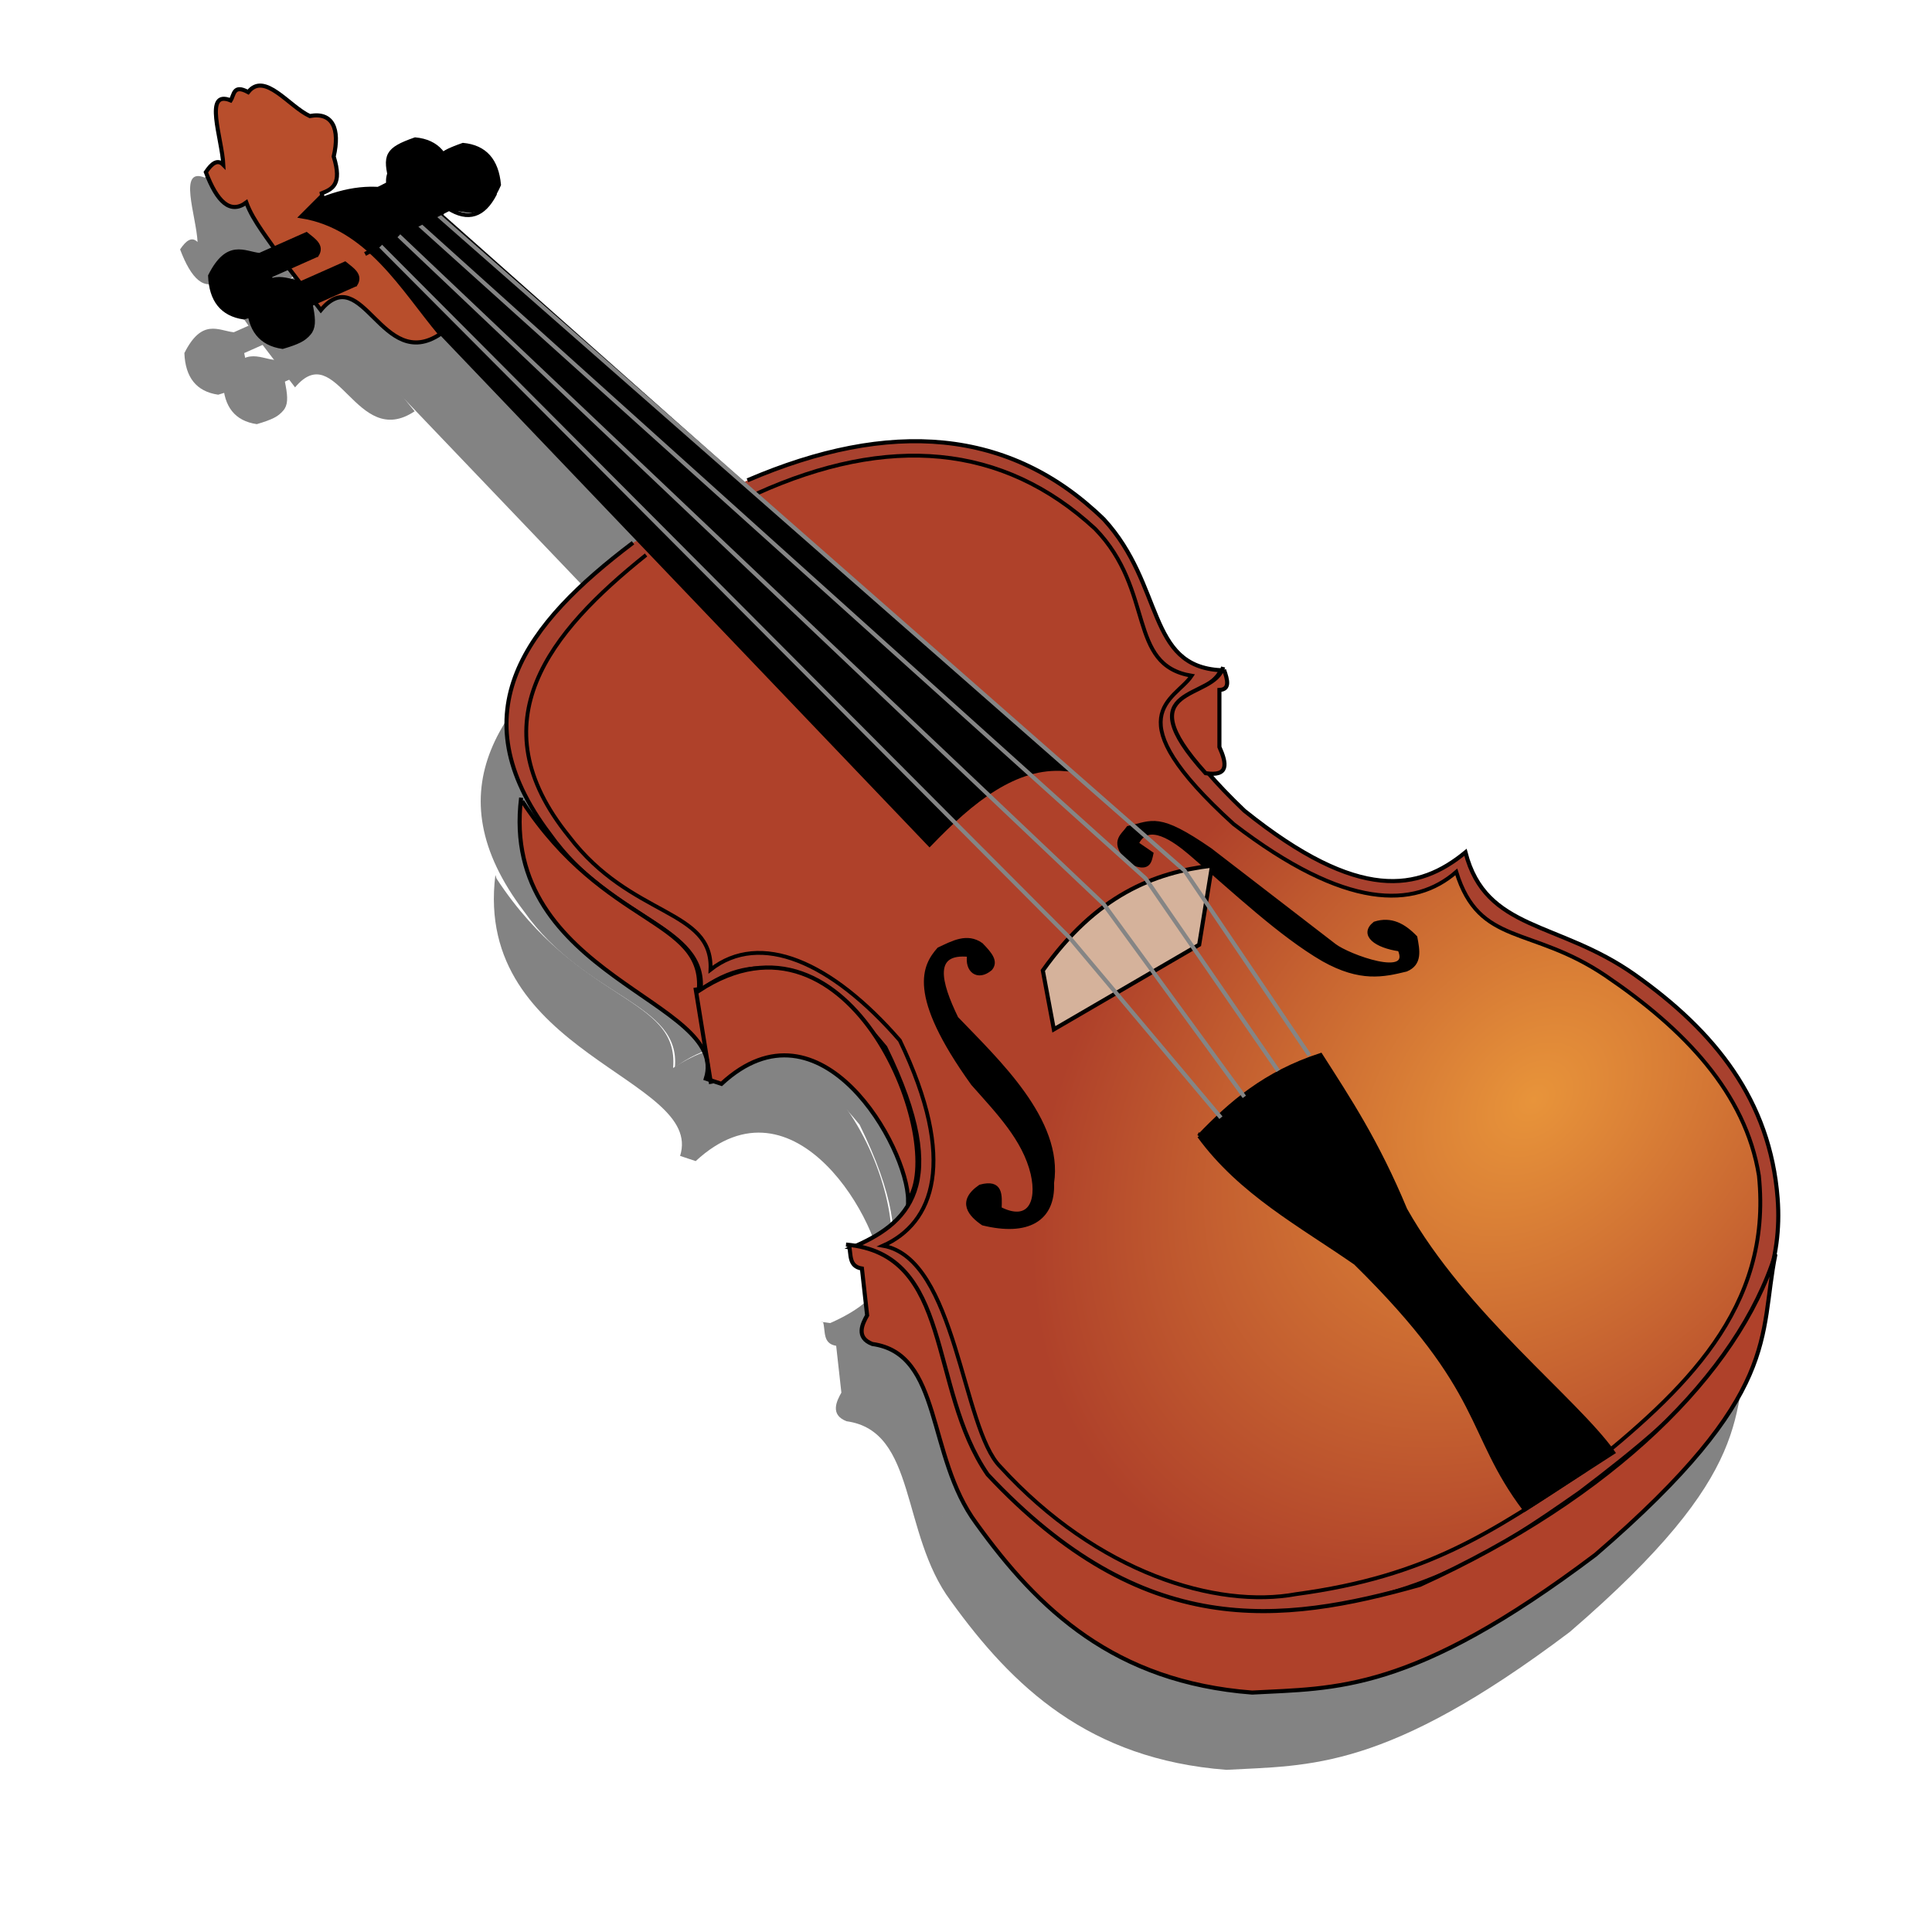 <?xml version="1.0" encoding="UTF-8" standalone="no"?>
<!-- Created with Inkscape (http://www.inkscape.org/) -->

<svg
   xmlns:dc="http://purl.org/dc/elements/1.1/"
   xmlns:cc="http://creativecommons.org/ns#"
   xmlns:rdf="http://www.w3.org/1999/02/22-rdf-syntax-ns#"
   xmlns:svg="http://www.w3.org/2000/svg"
   xmlns="http://www.w3.org/2000/svg"
   xmlns:xlink="http://www.w3.org/1999/xlink"
   xmlns:sodipodi="http://sodipodi.sourceforge.net/DTD/sodipodi-0.dtd"
   xmlns:inkscape="http://www.inkscape.org/namespaces/inkscape"
   height="500"
   width="500"
   id="svg7931"
   sodipodi:version="0.32"
   inkscape:version="0.92.3 (2405546, 2018-03-11)"
   version="1.0"
   sodipodi:docname="icon6.svg"
   inkscape:output_extension="org.inkscape.output.svg.inkscape"
   inkscape:export-filename="icon6-100.png"
   inkscape:export-xdpi="19.200001"
   inkscape:export-ydpi="19.200001">
  <defs
     id="defs7933">
    <linearGradient
       inkscape:collect="always"
       id="linearGradient11085">
      <stop
         style="stop-color:#e8943a;stop-opacity:1"
         offset="0"
         id="stop11087" />
      <stop
         style="stop-color:#af412a;stop-opacity:1"
         offset="1"
         id="stop11089" />
    </linearGradient>
    <radialGradient
       inkscape:collect="always"
       xlink:href="#linearGradient11085"
       id="radialGradient11091"
       cx="1049.405"
       cy="260.333"
       fx="1049.405"
       fy="260.333"
       r="151.548"
       gradientTransform="matrix(-0.481,-0.481,0.654,-0.654,716.802,973.825)"
       gradientUnits="userSpaceOnUse" />
    <filter
       inkscape:collect="always"
       id="filter15977">
      <feGaussianBlur
         inkscape:collect="always"
         stdDeviation="4.464"
         id="feGaussianBlur15979" />
    </filter>
  </defs>
  <sodipodi:namedview
     id="base"
     pagecolor="#ffffff"
     bordercolor="#666666"
     borderopacity="1.0"
     inkscape:pageopacity="0.0"
     inkscape:pageshadow="2"
     inkscape:cx="127.81648"
     inkscape:cy="114.43367"
     inkscape:zoom="0.785"
     inkscape:document-units="px"
     inkscape:current-layer="layer5"
     width="500px"
     height="500px"
     inkscape:window-width="1280"
     inkscape:window-height="964"
     inkscape:window-x="0"
     inkscape:window-y="27"
     showgrid="false"
     inkscape:window-maximized="0" />
  <g
     inkscape:groupmode="layer"
     inkscape:label="Warstwa 1"
     id="layer1"
     style="display:inline;opacity:1" />
  <g
     inkscape:groupmode="layer"
     id="layer2"
     style="display:inline" />
  <g
     inkscape:groupmode="layer"
     id="layer3"
     inkscape:label="wyzej"
     style="display:inline;opacity:0"
     sodipodi:insensitive="true">
    <rect
       style="opacity:1;fill:#ff7f2a;fill-opacity:1;stroke:#ff0000;stroke-width:1;stroke-linejoin:round;stroke-miterlimit:4;stroke-dasharray:none;stroke-opacity:1"
       id="rect8022"
       width="501.274"
       height="501.274"
       x="0.637"
       y="2.548" />
  </g>
  <g
     inkscape:groupmode="layer"
     id="layer4"
     inkscape:label="najwyzej"
     style="display:inline;opacity:1" />
  <g
     inkscape:groupmode="layer"
     id="layer5"
     inkscape:label="najnaj"
     style="display:inline">
    <g
       id="g977"
       transform="matrix(1.057,0,0,1.057,-7.185,-31.216)">
      <g
         transform="translate(-389.134,51.344)"
         style="display:inline;opacity:0.647;fill:#3f3f3f;fill-opacity:1;stroke:none;filter:url(#filter15977)"
         id="g13936">
        <path
           inkscape:connector-curvature="0"
           sodipodi:nodetypes="ccccccccscccccccc"
           id="path13861"
           d="m 544.612,129.993 c -26.163,19.772 -43.027,41.468 -20.382,71.338 15.112,21.35 38.419,22.332 36.943,38.217 13.451,-9.939 28.376,-6.61 45.223,14.013 16.757,34.179 5.118,43.345 -8.28,49.045 18.97,3.483 17.237,25.259 31.847,54.14 24.247,28.519 53.035,39.274 73.885,35.669 34.646,-4.29 50.262,-14.292 72.611,-29.936 26.978,-20.434 50.777,-41.377 48.408,-71.975 -1.856,-23.972 -15.245,-40.785 -35.032,-54.777 -18.757,-13.219 -36.403,-10.594 -41.401,-29.936 -11.351,9.325 -25.956,12.467 -54.14,-10.191 -30.016,-28.714 -9.141,-26.593 -5.732,-34.395 -18.246,-0.92 -13.832,-20.794 -28.662,-36.943 -22.979,-22.381 -52.394,-24.535 -87.261,-9.554 v 0 0"
           style="opacity:1;fill:#3f3f3f;fill-opacity:1;fill-rule:evenodd;stroke:none;stroke-width:1px;stroke-linecap:butt;stroke-linejoin:miter;stroke-opacity:1" />
        <path
           inkscape:connector-curvature="0"
           style="opacity:1;fill:#3f3f3f;fill-opacity:1;fill-rule:evenodd;stroke:none;stroke-width:0.943px;stroke-linecap:butt;stroke-linejoin:miter;stroke-opacity:1"
           d="m 547.811,132.985 c -23.624,18.915 -41.603,40.845 -18.877,68.898 15.234,20.06 35.272,17.608 34.655,32.639 12.157,-9.511 29.527,-2.03 46.357,17.327 14.218,29.629 8.184,44.763 -4.128,50.265 17.993,3.134 19.332,44.757 28.728,54.108 23.848,26.125 53.011,34.777 72.428,31.193 32.346,-4.348 47.808,-15.211 70.597,-30.191 24.358,-19.548 46.065,-39.708 42.709,-72.273 -3.26,-20.271 -18.29,-35.898 -37.561,-48.962 -18.266,-12.341 -30.897,-7.162 -36.532,-25.409 -10.213,8.913 -26.969,9.459 -54.55,-11.728 -29.596,-26.898 -14.338,-30.163 -10.239,-36.295 -15.915,-2.627 -8.91,-20.819 -23.628,-35.963 -22.677,-20.968 -50.762,-23.13 -82.797,-8.672"
           id="path13863"
           sodipodi:nodetypes="ccccccccccccccc" />
        <path
           inkscape:connector-curvature="0"
           sodipodi:nodetypes="ccccccc"
           id="path13865"
           d="M 617.223,203.878 480.918,61.203 c -8.689,-9.369 -15.506,-13.127 -24.204,-8.917 16.136,-11.04 29.724,-11.89 40.764,-2.548 l 74.546,66.159 78.32,69.509 c -12.057,-0.961 -22.747,7.654 -33.121,18.471 z"
           style="opacity:1;fill:#3f3f3f;fill-opacity:1;fill-rule:evenodd;stroke:none;stroke-width:1px;stroke-linecap:butt;stroke-linejoin:miter;stroke-opacity:1" />
        <path
           inkscape:connector-curvature="0"
           sodipodi:nodetypes="ccccccc"
           id="path13867"
           d="m 477.096,66.298 -11.465,5.096 c 1.404,6.678 0.778,8.094 -6.369,10.191 -5.374,-0.783 -8.043,-4.271 -8.28,-10.191 4.318,-8.614 8.367,-5.494 12.102,-5.096 l 11.465,-5.096 c 1.801,1.461 4.017,2.817 2.548,5.096 z"
           style="opacity:1;fill:#3f3f3f;fill-opacity:1;fill-rule:evenodd;stroke:none;stroke-width:1px;stroke-linecap:butt;stroke-linejoin:miter;stroke-opacity:1" />
        <path
           inkscape:connector-curvature="0"
           sodipodi:nodetypes="ccccccc"
           id="path13869"
           d="m 490.921,45.11 5.63,-3.378 c -1.763,-5.226 1.101,-7.752 6.531,-8.783 6.145,0.31 8.106,4.805 7.657,11.71 -2.68,5.145 -6.404,6.637 -11.485,3.378 l -2.477,0.901 0.45,0.45"
           style="opacity:1;fill:#3f3f3f;fill-opacity:1;fill-rule:evenodd;stroke:none;stroke-width:1px;stroke-linecap:butt;stroke-linejoin:miter;stroke-opacity:1" />
        <path
           inkscape:connector-curvature="0"
           sodipodi:nodetypes="cc"
           id="path13871"
           d="m 484.841,42.858 c -1.273,-4.5 3.543,-9.443 11.26,-6.531"
           style="opacity:1;fill:#3f3f3f;fill-opacity:1;fill-rule:evenodd;stroke:none;stroke-width:1px;stroke-linecap:butt;stroke-linejoin:miter;stroke-opacity:1" />
        <path
           inkscape:connector-curvature="0"
           sodipodi:nodetypes="ccccccccccccccc"
           d="m 468.402,45.11 -4.954,4.954 c 16.316,2.634 24.812,17.838 34.004,28.825 -14.362,9.601 -19.017,-18.086 -29.275,-5.855 l -10.246,-13.399 c -2.181,-3.427 -6.356,-8.365 -7.994,-12.949 -3.94,2.937 -7.169,-0.168 -9.909,-7.431 1.426,-2.135 2.852,-3.254 4.279,-1.802 -0.318,-6.456 -4.912,-18.503 1.802,-15.764 0.863,-1.351 0.628,-4.021 4.279,-2.027 4.018,-5.13 10.005,3.524 15.088,5.855 5.623,-1.062 7.432,3.17 5.855,9.909 2.142,6.9 -0.377,7.973 -2.928,9.008 l 0.225,1.126 h -0.225"
           style="opacity:1;fill:#3f3f3f;fill-opacity:1;fill-rule:evenodd;stroke:none;stroke-width:1px;stroke-linecap:butt;stroke-linejoin:miter;stroke-opacity:1"
           id="path13873" />
        <path
           inkscape:connector-curvature="0"
           sodipodi:nodetypes="cccccccccccc"
           id="path13875"
           d="m 626.938,230.894 c -9.369,-0.989 -7.471,6.635 -3.153,15.538 9.986,10.425 25.746,25.049 23.42,40.31 0.369,9.021 -6.048,12.566 -16.889,9.909 -3.037,-2.076 -6.054,-5.299 -0.676,-9.008 5.164,-1.396 4.842,2.11 4.729,5.405 7.157,3.651 9.737,-1.414 8.107,-8.557 -2.012,-8.542 -8.616,-15.245 -14.638,-22.069 -15.839,-22.019 -11.805,-28.91 -8.332,-32.878 3.453,-1.626 6.906,-3.57 10.359,-1.126 2.261,2.329 3.704,4.116 2.252,5.855 -3.13,2.635 -5.866,0.429 -5.179,-3.378 z"
           style="opacity:1;fill:#3f3f3f;fill-opacity:1;fill-rule:evenodd;stroke:none;stroke-width:1px;stroke-linecap:butt;stroke-linejoin:miter;stroke-opacity:1" />
        <path
           inkscape:connector-curvature="0"
           sodipodi:nodetypes="ccccccccccccc"
           id="path13877"
           d="m 732.328,229.543 c 3.352,7.537 -12.609,1.711 -15.989,-0.901 l -30.401,-23.42 c -12.788,-8.848 -14.064,-6.701 -20.042,-5.405 -1.448,2.051 -4.373,3.431 0.45,8.332 4.515,2.113 4.746,-0.058 5.179,-2.027 l -3.603,-2.477 c 2.75,-5.833 9.424,-0.812 13.061,2.252 11.006,9.439 22.208,20.051 32.653,26.122 9.088,5.101 14.701,3.831 20.267,2.477 3.497,-1.45 2.854,-4.675 2.252,-7.882 -2.797,-2.897 -5.917,-4.664 -9.909,-3.378 -3.401,2.697 0.249,5.485 6.08,6.305 z"
           style="opacity:1;fill:#3f3f3f;fill-opacity:1;fill-rule:evenodd;stroke:none;stroke-width:1px;stroke-linecap:butt;stroke-linejoin:miter;stroke-opacity:1" />
        <path
           inkscape:connector-curvature="0"
           sodipodi:nodetypes="ccccc"
           id="path13879"
           d="m 647.656,249.135 -2.702,-14.412 c 13.11,-18.387 27.133,-23.988 41.436,-25.672 l -3.153,19.367 z"
           style="opacity:1;fill:#3f3f3f;fill-opacity:1;fill-rule:evenodd;stroke:none;stroke-width:1px;stroke-linecap:butt;stroke-linejoin:miter;stroke-opacity:1" />
        <path
           inkscape:connector-curvature="0"
           sodipodi:nodetypes="ccccccc"
           id="path13881"
           d="m 683.236,275.257 c 7.643,-7.965 16.149,-15.412 29.726,-19.817 6.906,10.793 13.812,21.217 20.718,37.832 14.431,25.635 41.781,46.599 50.894,59.451 L 762.955,366.686 c -14.339,-19.028 -9.077,-28.521 -41.436,-60.352 -13.497,-9.378 -28.155,-17.207 -38.283,-31.077 z"
           style="opacity:1;fill:#3f3f3f;fill-opacity:1;fill-rule:evenodd;stroke:none;stroke-width:1px;stroke-linecap:butt;stroke-linejoin:miter;stroke-opacity:1" />
        <path
           inkscape:connector-curvature="0"
           sodipodi:nodetypes="cc"
           id="path13883"
           d="m 686.839,278.41 c 9.308,-10.25 18.616,-15.985 27.924,-20.267"
           style="opacity:1;fill:#3f3f3f;fill-opacity:1;fill-rule:evenodd;stroke:none;stroke-width:1px;stroke-linecap:butt;stroke-linejoin:miter;stroke-opacity:1" />
        <path
           inkscape:connector-curvature="0"
           id="path13885"
           d="M 479.007,59.292 498.115,49.101"
           style="opacity:1;fill:#3f3f3f;fill-opacity:1;fill-rule:evenodd;stroke:none;stroke-width:1px;stroke-linecap:butt;stroke-linejoin:miter;stroke-opacity:1" />
        <path
           inkscape:connector-curvature="0"
           id="path13887"
           d="M 688.561,270.757 651.618,226.808 482.829,57.381 v 0"
           style="opacity:1;fill:#3f3f3f;fill-opacity:1;fill-rule:evenodd;stroke:none;stroke-width:1px;stroke-linecap:butt;stroke-linejoin:miter;stroke-opacity:1" />
        <path
           inkscape:connector-curvature="0"
           id="path13889"
           d="M 694.293,265.661 659.899,218.528 487.287,54.833"
           style="opacity:1;fill:#3f3f3f;fill-opacity:1;fill-rule:evenodd;stroke:none;stroke-width:1px;stroke-linecap:butt;stroke-linejoin:miter;stroke-opacity:1" />
        <path
           inkscape:connector-curvature="0"
           id="path13891"
           d="M 702.574,259.292 670.09,212.158 491.746,51.649 v 0 h 1.274"
           style="opacity:1;fill:#3f3f3f;fill-opacity:1;fill-rule:evenodd;stroke:none;stroke-width:1px;stroke-linecap:butt;stroke-linejoin:miter;stroke-opacity:1" />
        <path
           inkscape:connector-curvature="0"
           id="path13893"
           d="M 710.217,255.47 679.644,210.247 496.841,49.738 v 0"
           style="opacity:1;fill:#3f3f3f;fill-opacity:1;fill-rule:evenodd;stroke:none;stroke-width:1px;stroke-linecap:butt;stroke-linejoin:miter;stroke-opacity:1" />
        <g
           style="opacity:1;fill:#3f3f3f;fill-opacity:1;stroke:none"
           id="g13895"
           transform="translate(382.829,-32.428)">
          <path
             inkscape:connector-curvature="0"
             sodipodi:nodetypes="cccccc"
             d="m 134.395,224.841 c -5.477,43.949 51.283,49.682 45.223,68.79 l 3.822,1.274 c 24.3,-22.515 45.683,15.558 45.702,28.549 10.022,-13.911 -13.961,-75.873 -51.238,-51.349 1.528,-17.697 -23.024,-15.535 -43.237,-46.39"
             style="fill:#3f3f3f;fill-opacity:1;fill-rule:evenodd;stroke:none;stroke-width:1px;stroke-linecap:butt;stroke-linejoin:miter;stroke-opacity:1"
             id="path13897" />
        </g>
        <path
           inkscape:connector-curvature="0"
           sodipodi:nodetypes="ccccccccccc"
           d="m 596.762,301.83 c 26.368,2.234 20.043,35.039 34.68,56.298 38.097,40.657 71.569,36.701 105.841,27.023 47.21,-21.457 77.916,-51.865 87.048,-80.972 -4.136,20.23 1.955,33.944 -44.05,73.584 -45.108,34.03 -63.635,32.617 -84.076,33.758 -33.705,-2.601 -52.318,-20.294 -67.516,-41.401 -12.313,-16.562 -8.227,-41.56 -25.478,-43.949 -4.153,-1.595 -2.41,-4.983 -1.274,-7.006 l -1.274,-11.465 c -3.346,-0.54 -2.586,-3.544 -3.185,-5.732"
           style="opacity:1;fill:#3f3f3f;fill-opacity:1;fill-rule:evenodd;stroke:none;stroke-width:1px;stroke-linecap:butt;stroke-linejoin:miter;stroke-opacity:1"
           id="path13899" />
        <path
           inkscape:connector-curvature="0"
           sodipodi:nodetypes="ccccc"
           d="m 689.317,161.084 c 0.885,2.492 1.528,4.822 -1.126,4.954 v 13.962 c 1.826,4.101 2.333,7.278 -3.378,6.418 -19.883,-21.966 2.264,-17.666 4.279,-26.01"
           style="opacity:1;fill:#3f3f3f;fill-opacity:1;fill-rule:evenodd;stroke:none;stroke-width:1px;stroke-linecap:butt;stroke-linejoin:miter;stroke-opacity:1"
           id="path13901" />
        <path
           inkscape:connector-curvature="0"
           style="opacity:1;fill:#3f3f3f;fill-opacity:1;fill-rule:evenodd;stroke:none;stroke-width:1px;stroke-linecap:butt;stroke-linejoin:miter;stroke-opacity:1"
           d="m 485.965,48.76 11.191,-5.671 c -1.742,-6.598 -1.189,-8.044 5.844,-10.501 5.407,0.509 8.249,3.857 8.787,9.757 -3.874,8.822 -8.078,5.912 -11.827,5.704 l -11.191,5.671 c -1.873,-1.367 -4.155,-2.61 -2.803,-4.96 z"
           id="path13903"
           sodipodi:nodetypes="ccccccc" />
        <path
           inkscape:connector-curvature="0"
           sodipodi:nodetypes="ccccccc"
           id="path13905"
           d="m 474.255,47.408 11.191,-5.671 c -1.742,-6.598 -1.189,-8.044 5.844,-10.501 5.407,0.509 8.249,3.857 8.787,9.757 -3.874,8.822 -8.078,5.912 -11.827,5.704 l -11.191,5.671 c -1.873,-1.367 -4.155,-2.61 -2.803,-4.96 z"
           style="opacity:1;fill:#3f3f3f;fill-opacity:1;fill-rule:evenodd;stroke:none;stroke-width:1px;stroke-linecap:butt;stroke-linejoin:miter;stroke-opacity:1" />
        <path
           inkscape:connector-curvature="0"
           sodipodi:nodetypes="ccccccc"
           id="path13907"
           d="m 476.646,66.749 -11.465,5.096 c 1.404,6.678 0.778,8.094 -6.369,10.191 -5.374,-0.783 -8.043,-4.271 -8.28,-10.191 4.318,-8.614 8.367,-5.494 12.102,-5.096 l 11.465,-5.096 c 1.801,1.461 4.017,2.817 2.548,5.096 z"
           style="opacity:1;fill:#3f3f3f;fill-opacity:1;fill-rule:evenodd;stroke:none;stroke-width:1px;stroke-linecap:butt;stroke-linejoin:miter;stroke-opacity:1" />
        <path
           inkscape:connector-curvature="0"
           style="opacity:1;fill:#3f3f3f;fill-opacity:1;fill-rule:evenodd;stroke:none;stroke-width:1px;stroke-linecap:butt;stroke-linejoin:miter;stroke-opacity:1"
           d="m 467.188,59.542 -11.465,5.096 c 1.404,6.678 0.778,8.094 -6.369,10.191 -5.374,-0.783 -8.043,-4.271 -8.28,-10.191 4.318,-8.614 8.367,-5.494 12.102,-5.096 l 11.465,-5.096 c 1.801,1.461 4.017,2.817 2.548,5.096 z"
           id="path13909"
           sodipodi:nodetypes="ccccccc" />
      </g>
      <path
         inkscape:connector-curvature="0"
         sodipodi:nodetypes="ccccccccscccccccc"
         id="path8016"
         d="m 161.783,162.42 c -26.163,19.772 -43.027,41.468 -20.382,71.338 15.112,21.35 38.419,22.332 36.943,38.217 13.451,-9.939 28.376,-6.61 45.223,14.013 16.757,34.179 5.118,43.345 -8.28,49.045 18.97,3.483 17.237,25.259 31.847,54.14 24.247,28.519 53.035,39.274 73.885,35.669 34.646,-4.29 50.262,-14.292 72.611,-29.936 26.978,-20.434 50.777,-41.377 48.408,-71.975 -1.856,-23.972 -15.245,-40.785 -35.032,-54.777 -18.757,-13.219 -36.403,-10.594 -41.401,-29.936 -11.351,9.325 -25.956,12.467 -54.14,-10.191 -30.016,-28.714 -9.141,-26.593 -5.732,-34.395 -18.246,-0.92 -13.832,-20.794 -28.662,-36.943 -22.979,-22.381 -52.394,-24.535 -87.261,-9.554 v 0 0"
         style="display:inline;opacity:1;fill:#a8412e;fill-opacity:1;fill-rule:evenodd;stroke:#000000;stroke-width:1px;stroke-linecap:butt;stroke-linejoin:miter;stroke-opacity:1" />
      <path
         inkscape:connector-curvature="0"
         style="display:inline;opacity:1;fill:url(#radialGradient11091);fill-opacity:1;fill-rule:evenodd;stroke:#000000;stroke-width:0.943px;stroke-linecap:butt;stroke-linejoin:miter;stroke-opacity:1"
         d="m 164.983,165.413 c -23.624,18.915 -41.603,40.845 -18.877,68.898 15.234,20.06 35.272,17.608 34.655,32.639 12.157,-9.511 29.527,-2.03 46.357,17.327 14.218,29.629 8.184,44.763 -4.128,50.265 17.993,3.134 19.332,44.757 28.728,54.108 23.848,26.125 53.011,34.777 72.428,31.193 32.346,-4.348 47.808,-15.211 70.597,-30.191 24.358,-19.548 46.065,-39.708 42.709,-72.273 -3.26,-20.271 -18.29,-35.898 -37.561,-48.962 -18.266,-12.341 -30.897,-7.162 -36.532,-25.409 -10.213,8.913 -26.969,9.459 -54.55,-11.728 -29.596,-26.898 -14.338,-30.163 -10.239,-36.295 -15.915,-2.627 -8.91,-20.819 -23.628,-35.963 -22.677,-20.968 -50.762,-23.13 -82.797,-8.672"
         id="path8030"
         sodipodi:nodetypes="ccccccccccccccc" />
      <path
         inkscape:connector-curvature="0"
         sodipodi:nodetypes="ccccccc"
         id="path8050"
         d="M 234.395,236.306 98.089,93.631 C 89.4,84.262 82.583,80.503 73.885,84.713 90.021,73.673 103.609,72.824 114.65,82.166 l 74.546,66.159 78.32,69.509 c -12.057,-0.961 -22.747,7.654 -33.121,18.471 z"
         style="display:inline;opacity:1;fill:#000000;fill-opacity:1;fill-rule:evenodd;stroke:#000000;stroke-width:1px;stroke-linecap:butt;stroke-linejoin:miter;stroke-opacity:1" />
      <path
         inkscape:connector-curvature="0"
         sodipodi:nodetypes="ccccccc"
         id="path8052"
         d="m 94.268,98.726 -11.465,5.096 c 1.404,6.678 0.778,8.094 -6.369,10.191 -5.374,-0.783 -8.043,-4.271 -8.28,-10.191 4.318,-8.614 8.367,-5.494 12.102,-5.096 l 11.465,-5.096 c 1.801,1.461 4.017,2.817 2.548,5.096 z"
         style="display:inline;opacity:1;fill:none;fill-rule:evenodd;stroke:#000000;stroke-width:1px;stroke-linecap:butt;stroke-linejoin:miter;stroke-opacity:1" />
      <path
         inkscape:connector-curvature="0"
         sodipodi:nodetypes="ccccccc"
         id="path8120"
         d="m 108.093,77.537 5.63,-3.378 c -1.763,-5.226 1.101,-7.752 6.531,-8.783 6.145,0.31 8.106,4.805 7.657,11.71 -2.68,5.145 -6.404,6.637 -11.485,3.378 l -2.477,0.901 0.45,0.45"
         style="display:inline;opacity:1;fill:none;fill-rule:evenodd;stroke:#000000;stroke-width:1px;stroke-linecap:butt;stroke-linejoin:miter;stroke-opacity:1" />
      <path
         inkscape:connector-curvature="0"
         sodipodi:nodetypes="cc"
         id="path8122"
         d="m 102.013,75.286 c -1.273,-4.5 3.543,-9.443 11.26,-6.531"
         style="display:inline;opacity:1;fill:none;fill-rule:evenodd;stroke:#000000;stroke-width:1px;stroke-linecap:butt;stroke-linejoin:miter;stroke-opacity:1" />
      <path
         inkscape:connector-curvature="0"
         sodipodi:nodetypes="ccccccccccccccc"
         d="m 85.573,77.537 -4.954,4.954 c 16.316,2.634 24.812,17.838 34.004,28.825 -14.362,9.601 -19.017,-18.086 -29.275,-5.855 l -10.246,-13.399 c -2.181,-3.427 -6.356,-8.365 -7.994,-12.949 -3.94,2.937 -7.169,-0.168 -9.909,-7.431 1.426,-2.135 2.852,-3.254 4.279,-1.802 -0.318,-6.456 -4.912,-18.503 1.802,-15.764 0.863,-1.351 0.628,-4.021 4.279,-2.027 4.018,-5.13 10.005,3.524 15.088,5.855 5.623,-1.062 7.432,3.17 5.855,9.909 2.142,6.9 -0.377,7.973 -2.928,9.008 l 0.225,1.126 h -0.225"
         style="display:inline;opacity:1;fill:#b84e2c;fill-opacity:1;fill-rule:evenodd;stroke:#000000;stroke-width:1px;stroke-linecap:butt;stroke-linejoin:miter;stroke-opacity:1"
         id="path8124" />
      <path
         inkscape:connector-curvature="0"
         sodipodi:nodetypes="cccccccccccc"
         id="path8130"
         d="m 244.109,263.322 c -9.369,-0.989 -7.471,6.635 -3.153,15.538 9.986,10.425 25.746,25.049 23.42,40.31 0.369,9.021 -6.048,12.566 -16.889,9.909 -3.037,-2.076 -6.054,-5.299 -0.676,-9.008 5.164,-1.396 4.842,2.11 4.729,5.405 7.157,3.651 9.737,-1.414 8.107,-8.557 -2.012,-8.542 -8.616,-15.245 -14.638,-22.069 -15.839,-22.019 -11.805,-28.91 -8.332,-32.878 3.453,-1.626 6.906,-3.57 10.359,-1.126 2.261,2.329 3.704,4.116 2.252,5.855 -3.13,2.635 -5.866,0.429 -5.179,-3.378 z"
         style="display:inline;opacity:1;fill:#000000;fill-opacity:1;fill-rule:evenodd;stroke:#000000;stroke-width:1px;stroke-linecap:butt;stroke-linejoin:miter;stroke-opacity:1" />
      <path
         inkscape:connector-curvature="0"
         sodipodi:nodetypes="ccccccccccccc"
         id="path8132"
         d="m 349.5,261.971 c 3.352,7.537 -12.609,1.711 -15.989,-0.901 l -30.401,-23.42 c -12.788,-8.848 -14.064,-6.701 -20.042,-5.405 -1.448,2.051 -4.373,3.431 0.45,8.332 4.515,2.113 4.746,-0.058 5.179,-2.027 l -3.603,-2.477 c 2.75,-5.833 9.424,-0.812 13.061,2.252 11.006,9.439 22.208,20.051 32.653,26.122 9.088,5.101 14.701,3.831 20.267,2.477 3.497,-1.45 2.854,-4.675 2.252,-7.882 -2.797,-2.897 -5.917,-4.664 -9.909,-3.378 -3.401,2.697 0.249,5.485 6.08,6.305 z"
         style="display:inline;opacity:1;fill:#000000;fill-opacity:1;fill-rule:evenodd;stroke:#000000;stroke-width:1px;stroke-linecap:butt;stroke-linejoin:miter;stroke-opacity:1" />
      <path
         inkscape:connector-curvature="0"
         sodipodi:nodetypes="ccccc"
         id="path8134"
         d="m 264.827,281.563 -2.702,-14.412 c 13.11,-18.387 27.133,-23.988 41.436,-25.672 l -3.153,19.367 z"
         style="display:inline;opacity:1;fill:#d5b29b;fill-opacity:1;fill-rule:evenodd;stroke:#000000;stroke-width:1px;stroke-linecap:butt;stroke-linejoin:miter;stroke-opacity:1" />
      <path
         inkscape:connector-curvature="0"
         sodipodi:nodetypes="ccccccc"
         id="path8136"
         d="m 300.408,307.685 c 7.643,-7.965 16.149,-15.412 29.726,-19.817 6.906,10.793 13.812,21.217 20.718,37.832 14.431,25.635 41.781,46.599 50.894,59.451 l -21.619,13.962 c -14.339,-19.028 -9.077,-28.521 -41.436,-60.352 -13.497,-9.378 -28.155,-17.207 -38.283,-31.077 z"
         style="display:inline;opacity:1;fill:#000000;fill-opacity:1;fill-rule:evenodd;stroke:#000000;stroke-width:1px;stroke-linecap:butt;stroke-linejoin:miter;stroke-opacity:1" />
      <path
         inkscape:connector-curvature="0"
         sodipodi:nodetypes="cc"
         id="path8138"
         d="m 304.011,310.838 c 9.308,-10.25 18.616,-15.985 27.924,-20.267"
         style="display:inline;opacity:1;fill:none;fill-rule:evenodd;stroke:#000000;stroke-width:1px;stroke-linecap:butt;stroke-linejoin:miter;stroke-opacity:1" />
      <path
         inkscape:connector-curvature="0"
         id="path8140"
         d="M 96.178,91.72 115.287,81.529"
         style="display:inline;opacity:1;fill:none;fill-rule:evenodd;stroke:#000000;stroke-width:1px;stroke-linecap:butt;stroke-linejoin:miter;stroke-opacity:1" />
      <path
         inkscape:connector-curvature="0"
         id="path8142"
         d="M 305.732,303.185 268.79,259.236 100,89.809 v 0"
         style="display:inline;opacity:1;fill:none;fill-rule:evenodd;stroke:#858585;stroke-width:1px;stroke-linecap:butt;stroke-linejoin:miter;stroke-opacity:1" />
      <path
         inkscape:connector-curvature="0"
         id="path8144"
         d="M 311.465,298.089 277.07,250.955 104.459,87.261"
         style="display:inline;opacity:1;fill:none;fill-rule:evenodd;stroke:#858585;stroke-width:1px;stroke-linecap:butt;stroke-linejoin:miter;stroke-opacity:1" />
      <path
         inkscape:connector-curvature="0"
         id="path8146"
         d="M 319.745,291.72 287.261,244.586 108.917,84.076 v 0 h 1.274"
         style="display:inline;opacity:1;fill:none;fill-rule:evenodd;stroke:#858585;stroke-width:1px;stroke-linecap:butt;stroke-linejoin:miter;stroke-opacity:1" />
      <path
         inkscape:connector-curvature="0"
         id="path8148"
         d="M 327.389,287.898 296.815,242.675 114.013,82.166 v 0"
         style="display:inline;opacity:1;fill:none;fill-rule:evenodd;stroke:#858585;stroke-width:1px;stroke-linecap:butt;stroke-linejoin:miter;stroke-opacity:1" />
      <g
         id="g15943"
         style="display:inline;opacity:1">
        <path
           inkscape:connector-curvature="0"
           sodipodi:nodetypes="cccccc"
           d="m 134.395,224.841 c -5.477,43.949 51.283,49.682 45.223,68.79 l 3.822,1.274 c 24.3,-22.515 45.683,15.558 45.702,28.549 10.022,-13.911 -13.961,-75.873 -51.238,-51.349 1.528,-17.697 -23.024,-15.535 -43.237,-46.39"
           style="fill:#af412a;fill-opacity:1;fill-rule:evenodd;stroke:#000000;stroke-width:1px;stroke-linecap:butt;stroke-linejoin:miter;stroke-opacity:1"
           id="path8150" />
      </g>
      <path
         inkscape:connector-curvature="0"
         sodipodi:nodetypes="ccccccccccc"
         d="m 213.934,334.258 c 26.368,2.234 20.043,35.039 34.68,56.298 38.097,40.657 71.569,36.701 105.841,27.023 47.21,-21.457 77.916,-51.865 87.048,-80.972 -4.136,20.23 1.955,33.944 -44.05,73.584 -45.108,34.03 -63.635,32.617 -84.076,33.758 -33.705,-2.601 -52.318,-20.294 -67.516,-41.401 -12.313,-16.562 -8.227,-41.56 -25.478,-43.949 -4.153,-1.595 -2.41,-4.983 -1.274,-7.006 l -1.274,-11.465 c -3.346,-0.54 -2.586,-3.544 -3.185,-5.732"
         style="display:inline;opacity:1;fill:#af412a;fill-opacity:1;fill-rule:evenodd;stroke:#000000;stroke-width:1px;stroke-linecap:butt;stroke-linejoin:miter;stroke-opacity:1"
         id="path8152" />
      <path
         inkscape:connector-curvature="0"
         sodipodi:nodetypes="ccccc"
         d="m 306.488,193.512 c 0.885,2.492 1.528,4.822 -1.126,4.954 v 13.962 c 1.826,4.101 2.333,7.278 -3.378,6.418 -19.883,-21.966 2.264,-17.666 4.279,-26.01"
         style="display:inline;opacity:1;fill:#af412a;fill-opacity:1;fill-rule:evenodd;stroke:#000000;stroke-width:1px;stroke-linecap:butt;stroke-linejoin:miter;stroke-opacity:1"
         id="path8128" />
      <path
         inkscape:connector-curvature="0"
         style="display:inline;opacity:1;fill:#000000;fill-opacity:1;fill-rule:evenodd;stroke:#000000;stroke-width:1px;stroke-linecap:butt;stroke-linejoin:miter;stroke-opacity:1"
         d="m 103.136,81.187 11.191,-5.671 c -1.742,-6.598 -1.189,-8.044 5.844,-10.501 5.407,0.509 8.249,3.857 8.787,9.757 -3.874,8.822 -8.078,5.912 -11.827,5.704 l -11.191,5.671 c -1.873,-1.367 -4.155,-2.61 -2.803,-4.96 z"
         id="path16989"
         sodipodi:nodetypes="ccccccc" />
      <path
         inkscape:connector-curvature="0"
         sodipodi:nodetypes="ccccccc"
         id="path16987"
         d="m 91.426,79.836 11.191,-5.671 c -1.742,-6.598 -1.189,-8.044 5.844,-10.501 5.407,0.509 8.249,3.857 8.787,9.757 -3.874,8.822 -8.078,5.912 -11.827,5.704 l -11.191,5.671 c -1.873,-1.367 -4.155,-2.61 -2.803,-4.96 z"
         style="display:inline;opacity:1;fill:#000000;fill-opacity:1;fill-rule:evenodd;stroke:#000000;stroke-width:1px;stroke-linecap:butt;stroke-linejoin:miter;stroke-opacity:1" />
      <path
         inkscape:connector-curvature="0"
         id="path16007"
         d="m 177.07,271.338 3.822,23.567 v 0"
         style="display:inline;opacity:1;fill:none;fill-rule:evenodd;stroke:#000000;stroke-width:1px;stroke-linecap:butt;stroke-linejoin:miter;stroke-opacity:1" />
      <path
         inkscape:connector-curvature="0"
         sodipodi:nodetypes="ccccccc"
         id="path8093"
         d="m 93.817,99.177 -11.465,5.096 c 1.404,6.678 0.778,8.094 -6.369,10.191 -5.374,-0.783 -8.043,-4.271 -8.28,-10.191 4.318,-8.614 8.367,-5.494 12.102,-5.096 l 11.465,-5.096 c 1.801,1.461 4.017,2.817 2.548,5.096 z"
         style="opacity:1;fill:#000000;fill-opacity:1;fill-rule:evenodd;stroke:#000000;stroke-width:1px;stroke-linecap:butt;stroke-linejoin:miter;stroke-opacity:1" />
      <path
         inkscape:connector-curvature="0"
         style="opacity:1;fill:#000000;fill-opacity:1;fill-rule:evenodd;stroke:#000000;stroke-width:1px;stroke-linecap:butt;stroke-linejoin:miter;stroke-opacity:1"
         d="m 84.359,91.97 -11.465,5.096 c 1.404,6.678 0.778,8.094 -6.369,10.191 -5.374,-0.783 -8.043,-4.271 -8.28,-10.191 4.318,-8.614 8.367,-5.494 12.102,-5.096 l 11.465,-5.096 c 1.801,1.461 4.017,2.817 2.548,5.096 z"
         id="path8054"
         sodipodi:nodetypes="ccccccc" />
    </g>
  </g>
</svg>
